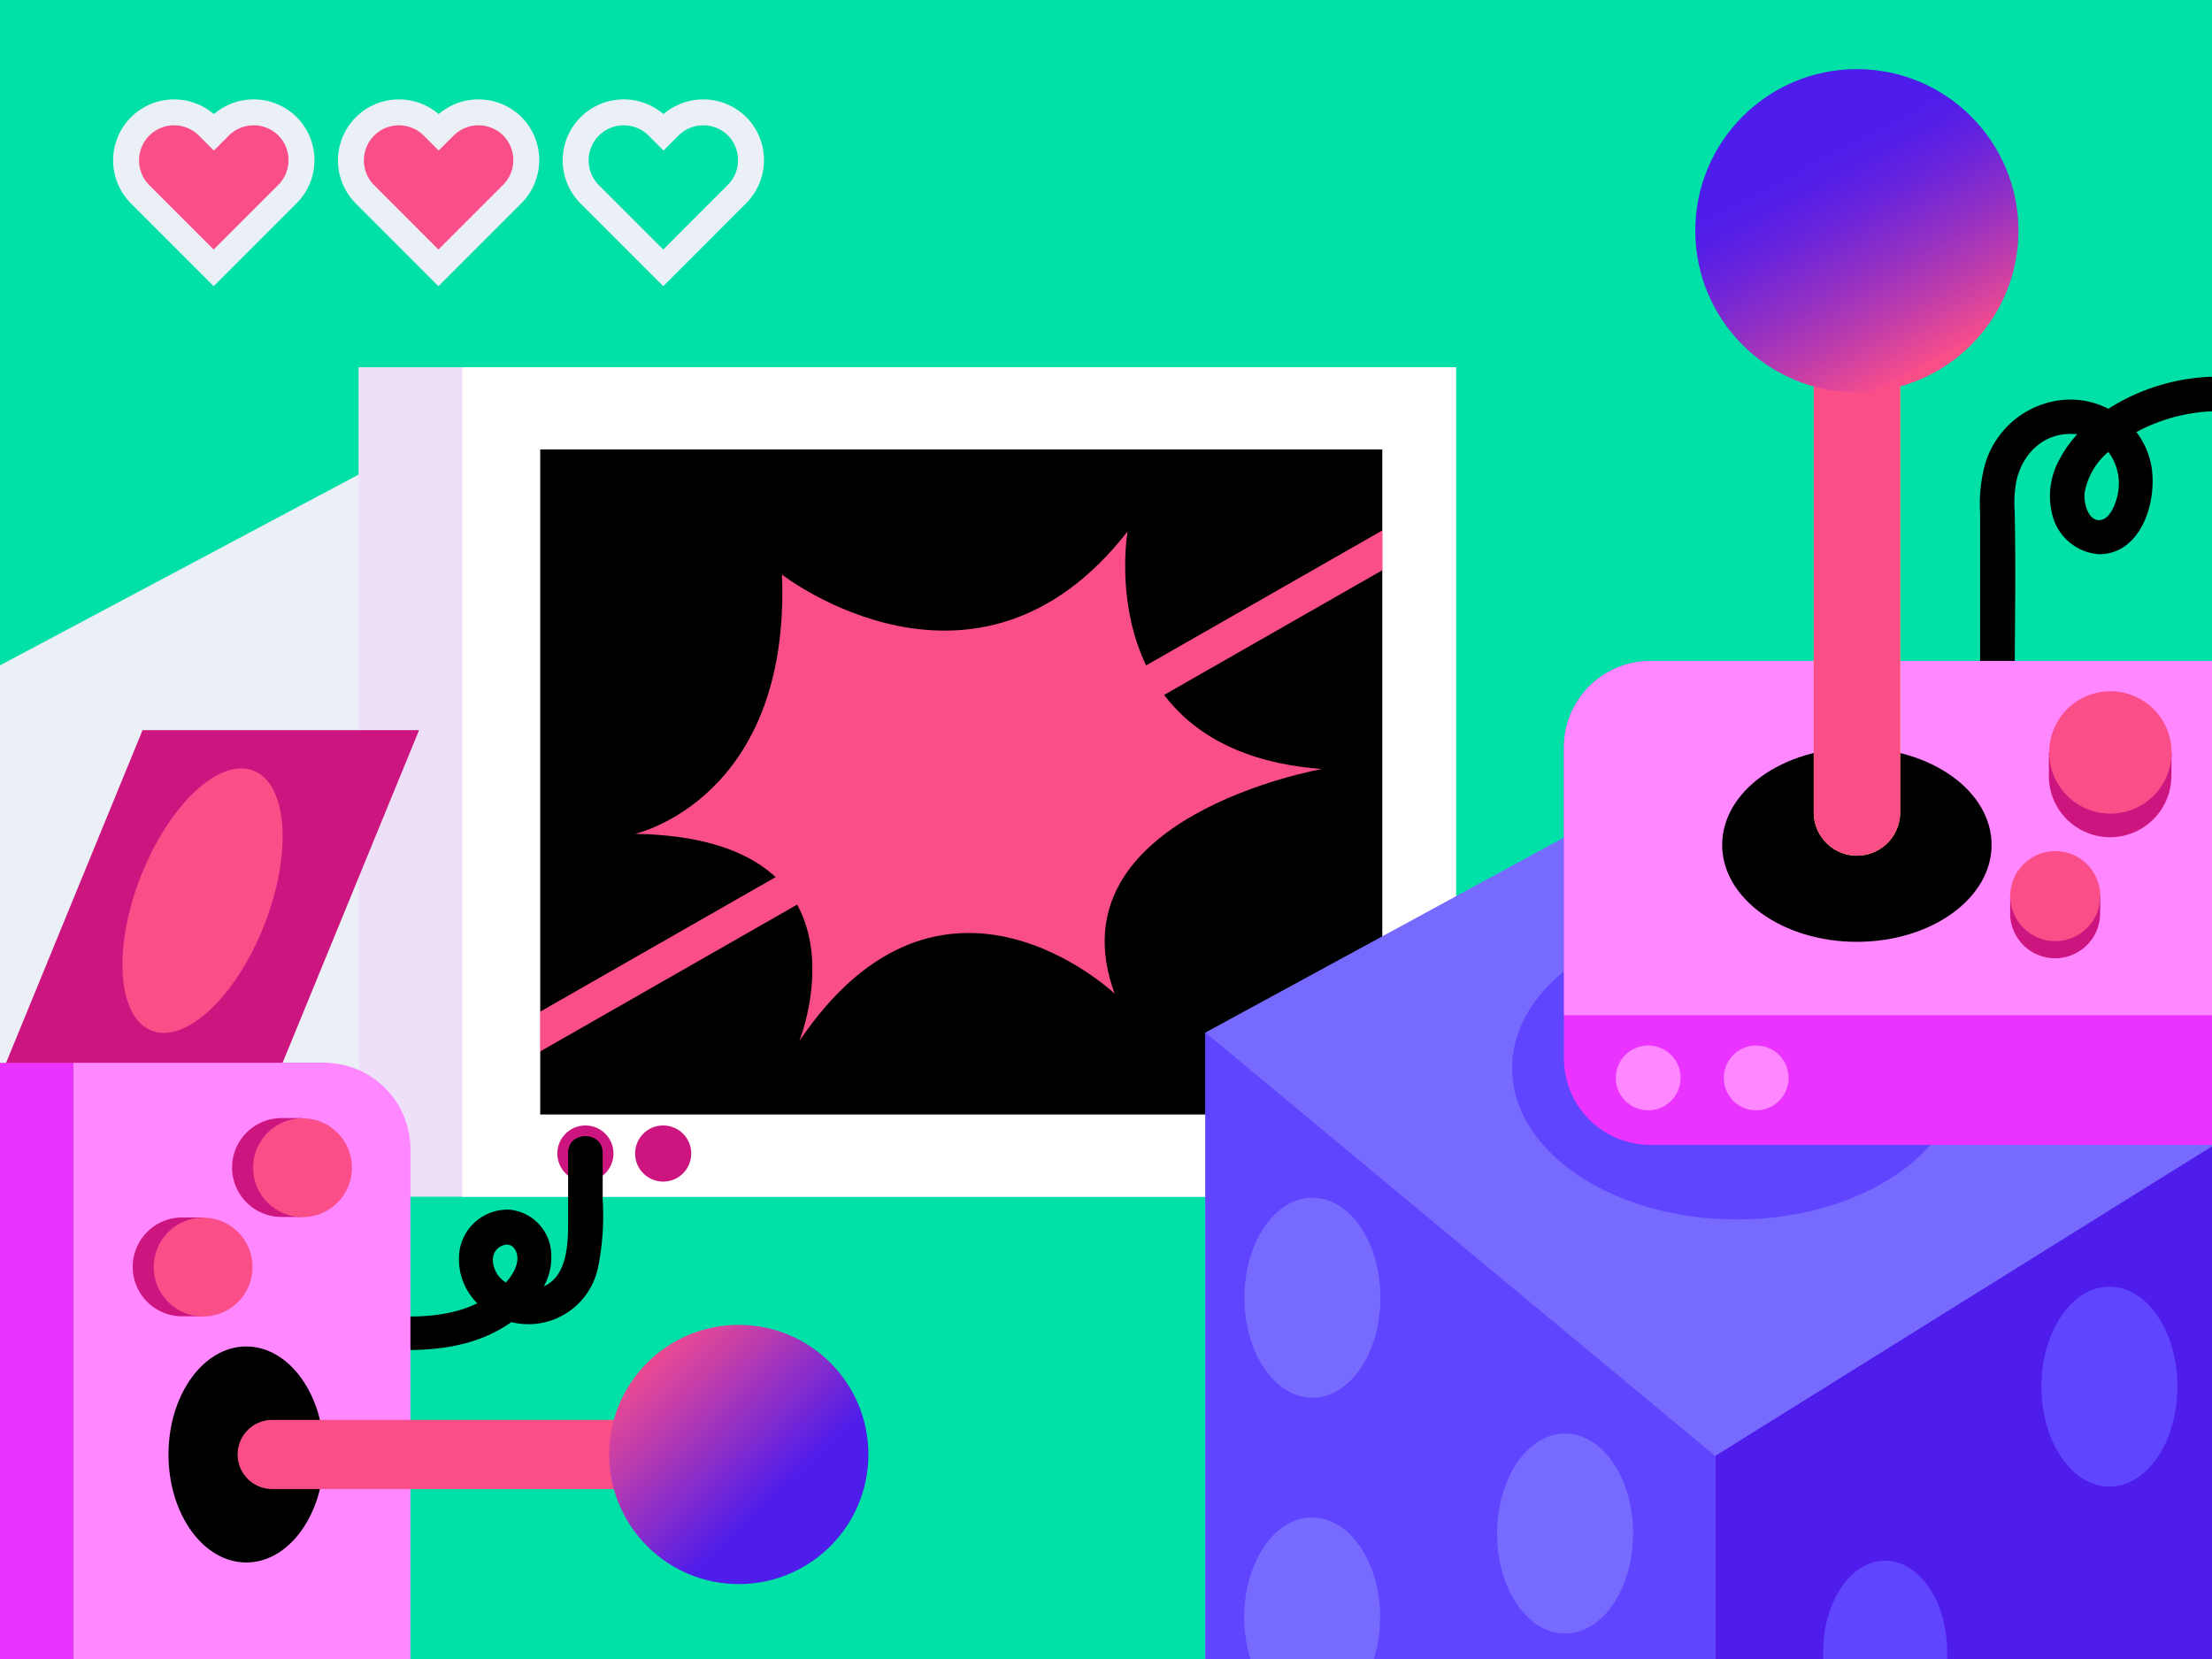 <svg viewBox="0 0 256 192" xmlns="http://www.w3.org/2000/svg" xmlns:xlink="http://www.w3.org/1999/xlink"><linearGradient id="a" gradientUnits="userSpaceOnUse" x1="205.82" x2="227.75" y1="9.57" y2="50.94"><stop offset=".2" stop-color="#4e1ceb"/><stop offset=".27" stop-color="#551ee7"/><stop offset=".37" stop-color="#6a24db"/><stop offset=".49" stop-color="#8b2ec8"/><stop offset=".63" stop-color="#b93bae"/><stop offset=".78" stop-color="#f44c8d"/><stop offset=".79" stop-color="#fa4e89"/></linearGradient><linearGradient id="b" gradientUnits="userSpaceOnUse" x1="94.46" x2="66.79" y1="177.78" y2="148.62"><stop offset=".16" stop-color="#4e1ceb"/><stop offset=".55" stop-color="#c33ea9"/><stop offset=".75" stop-color="#fa4e89"/></linearGradient><path d="m0 0h256v192h-256z" fill="#00e0a7"/><path d="m256 47.6v-4a23.8 23.8 0 0 0 -12 3.71 9.58 9.58 0 0 0 -4.75-1.06 10.41 10.41 0 0 0 -9.59 7.75 17.88 17.88 0 0 0 -.5 5.35v6 14.8c0 2.58 4 2.58 4 0 0-7 .16-14 0-21a13.49 13.49 0 0 1 .24-3.66c.79-3.2 3.34-5.53 6.76-5.25h.26a13.34 13.34 0 0 0 -2 2.8 8.74 8.74 0 0 0 -.8 6.9 6 6 0 0 0 5.3 4.2c5.07 0 6.87-6.52 6-10.54a9.3 9.3 0 0 0 -1.67-3.6 19.68 19.68 0 0 1 2.75-1.22 20.42 20.42 0 0 1 6-1.18zm-10.82 9.06c-.1 1-.78 3.33-2.06 3.52-1.49.23-2-2.12-1.86-3.15a8 8 0 0 1 2.74-4.73 6.06 6.06 0 0 1 1.18 4.36z"/><path d="m47 52-47 25v57h51z" fill="#ebf0f7"/><path d="m41.5 42.5h127v96h-127z" fill="#eee0f8"/><path d="m62.5 52h97.5v77h-97.5z"/><path d="m50.03 90h120.93v4h-120.93z" fill="#fa4e89" transform="matrix(.868 -.496 .496 .868 -31.09 66.94)"/><path d="m73.5 96.5s18-4 17-30c0 0 22.5 17.5 40-5 0 0-4.5 25.5 22.5 27.5 0 0-31.5 5.5-24 26 0 0-20-19-36.5 5.5 0 0 9.5-23.5-19-24z" fill="#fa4e89"/><path d="m53.5 42.5v96h115v-96zm106.5 86.5h-97.5v-77h97.5z" fill="#fff"/><g stroke="#ebf0f7" stroke-miterlimit="10" stroke-width="3"><path d="m33.29 14.63a5.57 5.57 0 0 0 -7.87 0l-.67.67-.67-.67a5.56 5.56 0 0 0 -7.86 0 5.56 5.56 0 0 0 0 7.86l8.51 8.51 8.51-8.51a5.56 5.56 0 0 0 .05-7.86z" fill="#fa4e89"/><path d="m59.31 14.63a5.57 5.57 0 0 0 -7.87 0l-.67.67-.67-.67a5.56 5.56 0 0 0 -7.86 0 5.56 5.56 0 0 0 0 7.86l8.5 8.51 8.51-8.51a5.56 5.56 0 0 0 .06-7.86z" fill="#fa4e89"/><path d="m85.32 14.63a5.56 5.56 0 0 0 -7.86 0l-.67.67-.67-.67a5.57 5.57 0 0 0 -7.87 0 5.56 5.56 0 0 0 0 7.86l8.51 8.51 8.5-8.51a5.56 5.56 0 0 0 .06-7.86z" fill="none"/></g><path d="m198 192 58-.5v-103h-59.5l-57 31v72.5z" fill="#776bff"/><ellipse cx="201" cy="123.61" fill="#6045ff" rx="26" ry="17.52"/><path d="m191 76.5h65a0 0 0 0 1 0 0v56a0 0 0 0 1 0 0h-65a10 10 0 0 1 -10-10v-36a10 10 0 0 1 10-10z" fill="#eb33ff"/><path d="m191 76.5h65a0 0 0 0 1 0 0v41a0 0 0 0 1 0 0h-75a0 0 0 0 1 0 0v-31a10 10 0 0 1 10-10z" fill="#ff87ff"/><ellipse cx="214.9" cy="97.78" rx="15.59" ry="11.22"/><path d="m256 192v-59.33l-57.5 35.83v23.5z" fill="#4e1ceb"/><path d="m198.5 192v-23.5l-59-49v72.5z" fill="#6045ff"/><path d="m190.59 64.73h53.61a0 0 0 0 1 0 0v10a0 0 0 0 1 0 0h-53.61a5 5 0 0 1 -5-5 5 5 0 0 1 5-5z" fill="#ffd01a" transform="matrix(0 -1 1 0 145.18 284.62)"/><path d="m190.59 64.73h53.61a0 0 0 0 1 0 0v10a0 0 0 0 1 0 0h-53.61a5 5 0 0 1 -5-5 5 5 0 0 1 5-5z" fill="#fa4e89" transform="matrix(0 -1 1 0 145.18 284.62)"/><circle cx="190.75" cy="124.75" fill="#ff87ff" r="3.75"/><circle cx="203.25" cy="124.75" fill="#ff87ff" r="3.75"/><circle cx="214.9" cy="26.7" fill="url(#a)" r="18.7"/><path d="m251.33 87.07h-.6a7.09 7.09 0 0 0 -13 0h-.61v3a7.09 7.09 0 0 0 14.17 0z" fill="#cd1580"/><circle cx="244.24" cy="87.08" fill="#fa4e89" r="7.08"/><path d="m243.08 103.7h-.45a5.21 5.21 0 0 0 -9.54 0h-.45v2.22a5.21 5.21 0 0 0 10.41 0z" fill="#cd1580"/><circle cx="237.86" cy="103.71" fill="#fa4e89" r="5.21"/><path d="m.5 123.5 16-39h32l-16 39z" fill="#cd1580"/><ellipse cx="23.45" cy="104.18" fill="#fa4e89" rx="16.16" ry="7.68" transform="matrix(.365 -.931 .931 .365 -82.11 88.04)"/><ellipse cx="151.89" cy="150.19" fill="#776bff" rx="7.87" ry="11.57"/><ellipse cx="181.13" cy="177.48" fill="#776bff" rx="7.87" ry="11.57"/><ellipse cx="244.13" cy="160.48" fill="#6045ff" rx="7.87" ry="11.57"/><circle cx="67.75" cy="133.5" fill="#cd1580" r="3.25"/><circle cx="76.75" cy="133.5" fill="#cd1580" r="3.25"/><path d="m225.35 192c0-.27 0-.54 0-.82 0-5.83-3.22-10.56-7.18-10.56s-7.17 4.73-7.17 10.56v.82z" fill="#6045ff"/><path d="m42.26 156c6.05.54 12.54.5 17.54-3.46 2.16-1.7 4.13-4.32 4-7.21a5.33 5.33 0 0 0 -4.8-5.33 5.62 5.62 0 0 0 -5.79 4.58 7.15 7.15 0 0 0 3.42 7.32 8.23 8.23 0 0 0 12.59-5.26 29.7 29.7 0 0 0 .53-7.76c0-1.82 0-3.64 0-5.46 0-2.58-4-2.58-4 0v7.25c0 2.72.13 7.08-3 8.28a4.66 4.66 0 0 1 -4.75-.95c-1-.93-1.53-3 0-3.78 1.23-.64 2 .54 1.87 1.7-.26 1.79-2 3.32-3.4 4.23-4.21 2.66-9.41 2.36-14.16 1.93a2 2 0 0 0 -2 2 2 2 0 0 0 2 2z"/><path d="m0 123h37a10 10 0 0 1 10 10v59a0 0 0 0 1 0 0h-47a0 0 0 0 1 0 0v-69a0 0 0 0 1 0 0z" fill="#eb33ff"/><path d="m8.5 123h29a10 10 0 0 1 10 10v59a0 0 0 0 1 0 0h-39a0 0 0 0 1 0 0v-69a0 0 0 0 1 0 0z" fill="#ff87ff"/><ellipse cx="28.5" cy="168.33" rx="9" ry="12.5"/><path d="m31.5 164.33h43a0 0 0 0 1 0 0v8a0 0 0 0 1 0 0h-43a4 4 0 0 1 -4-4 4 4 0 0 1 4-4z" fill="#fa4e89"/><path d="m35 140.87v-.49a5.73 5.73 0 0 0 0-10.49v-.49h-2.42a5.72 5.72 0 0 0 0 11.44h2.42z" fill="#cd1580"/><circle cx="35.01" cy="135.14" fill="#fa4e89" r="5.72"/><path d="m23.52 152.37v-.49a5.73 5.73 0 0 0 0-10.49v-.49h-2.44a5.72 5.72 0 0 0 0 11.44h2.44z" fill="#cd1580"/><circle cx="23.51" cy="146.64" fill="#fa4e89" r="5.72"/><circle cx="85.5" cy="168.33" fill="url(#b)" r="15"/><path d="m159 192a16.43 16.43 0 0 0 .72-4.81c0-6.39-3.52-11.57-7.87-11.57s-7.85 5.18-7.85 11.57a16.11 16.11 0 0 0 .72 4.81z" fill="#776bff"/></svg>